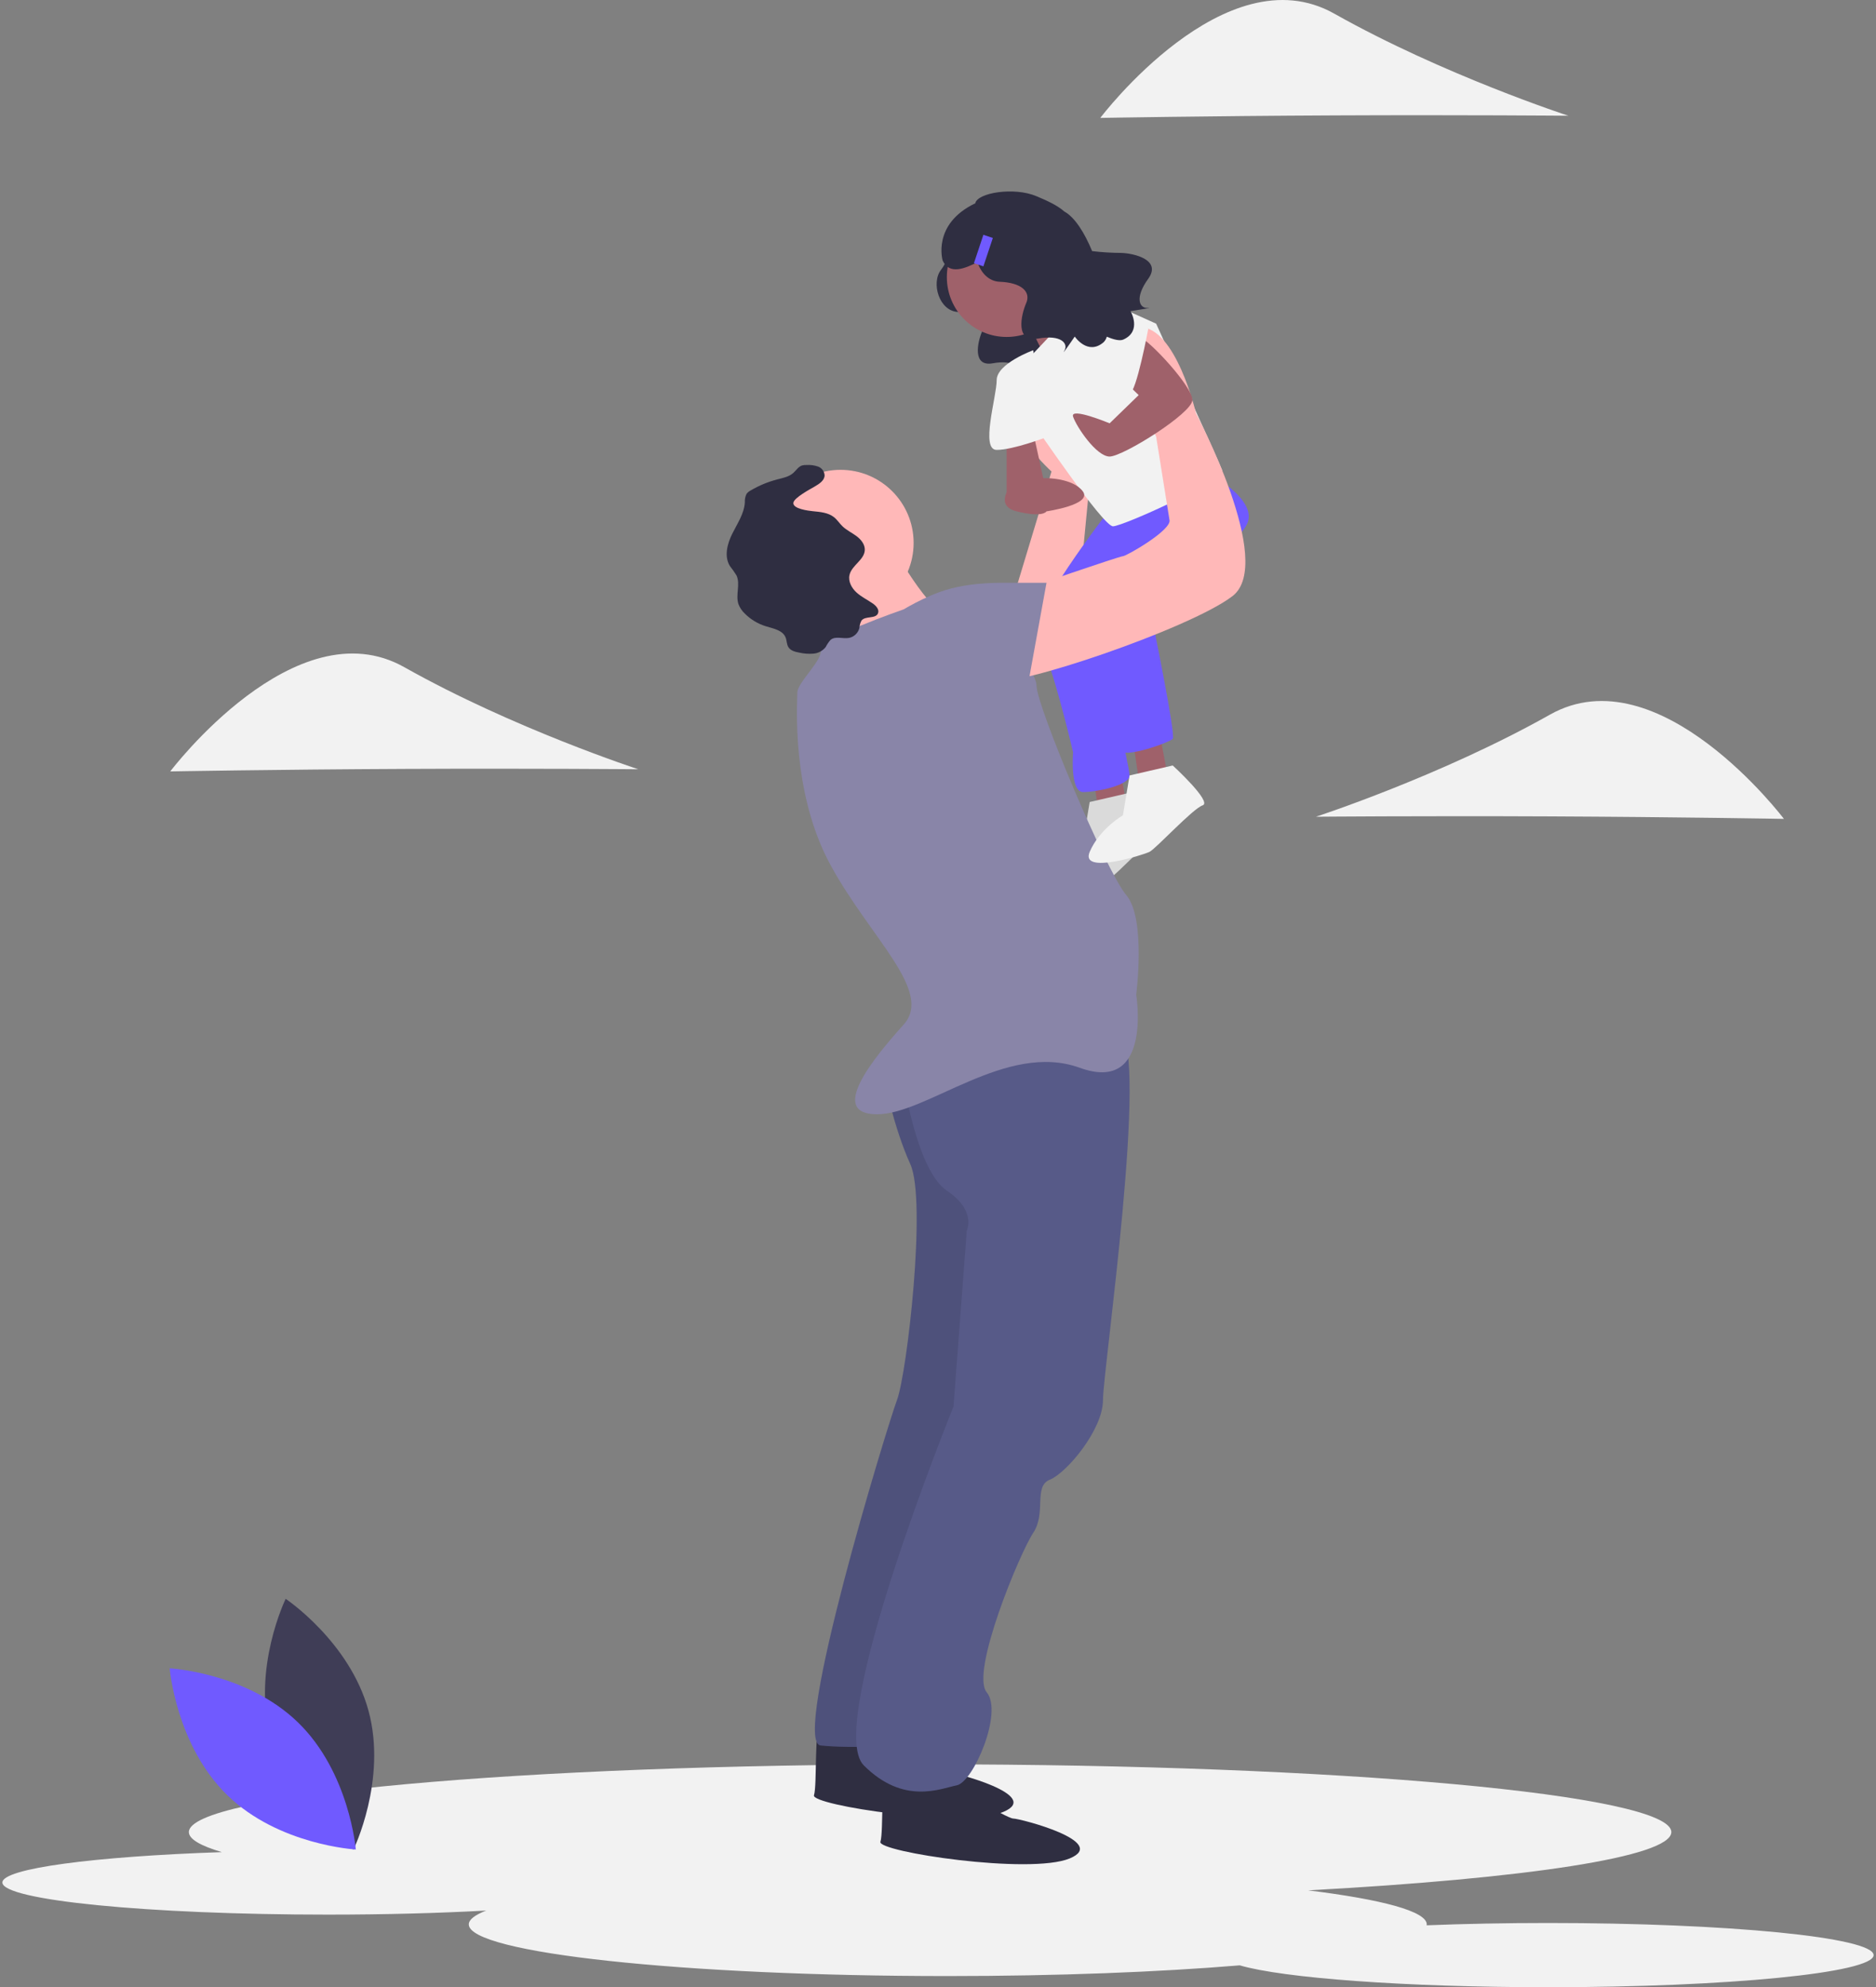 <svg width="236" height="250" viewBox="0 0 236 250" fill="none" xmlns="http://www.w3.org/2000/svg">
<rect x="0" y="0" width="236" height="250" fill="#808080" stroke="none"/>
<g clip-path="url(#clip0_755_1828)">
<path d="M194.768 241.919C189.36 241.919 184.197 242.023 179.471 242.211C179.479 242.173 179.483 242.134 179.485 242.095C179.485 240.455 173.853 238.957 164.565 237.814C191.919 236.328 210.255 233.601 210.255 230.482C210.255 225.775 168.506 221.959 117.007 221.959C65.508 221.959 23.76 225.775 23.76 230.482C23.76 231.36 25.214 232.206 27.91 233.003C11.845 233.549 0.3 235.054 0.3 236.825C0.3 239.056 18.626 240.865 41.231 240.865C48.468 240.865 55.264 240.679 61.163 240.354C59.739 240.908 58.974 241.492 58.974 242.095C58.974 245.685 85.951 248.595 119.23 248.595C133.056 248.595 145.792 248.092 155.96 247.247C161.407 248.847 176.723 250 194.768 250C217.374 250 235.7 248.191 235.7 245.96C235.7 243.728 217.374 241.919 194.768 241.919Z" fill="#F2F2F2"/>
<path d="M34.043 218.574C36.399 227.284 44.469 232.679 44.469 232.679C44.469 232.679 48.72 223.951 46.364 215.241C44.007 206.531 35.937 201.137 35.937 201.137C35.937 201.137 31.686 209.864 34.043 218.574Z" fill="#3F3D56"/>
<path d="M37.505 216.702C43.97 222.996 44.76 232.672 44.76 232.672C44.76 232.672 35.067 232.142 28.602 225.848C22.136 219.554 21.346 209.879 21.346 209.879C21.346 209.879 31.039 210.409 37.505 216.702Z" fill="#705AFF"/>
<path d="M118.907 31.447C118.907 31.447 119.649 32.297 118.378 33.942C117.107 35.587 118.133 39.158 120.549 39.249C122.964 39.34 124.135 40.351 123.553 41.684C122.971 43.017 122.271 46.183 124.901 45.702C127.532 45.22 128.363 46.267 127.897 47.072C127.432 47.877 129.07 45.471 129.07 45.471C129.07 45.471 130.536 47.655 132.335 46.127C134.135 44.598 134.85 30.741 131.182 30.506C127.514 30.271 118.907 31.447 118.907 31.447Z" fill="#2F2E41"/>
<path d="M137.501 97.345L138.337 103.196H142.099L140.845 96.509L137.501 97.345Z" fill="#9F616A"/>
<path d="M142.516 99.644C142.516 99.644 147.531 104.241 146.277 104.658C145.024 105.076 140.427 110.091 139.591 110.509C138.843 110.883 130.815 113.435 132.068 110.509C133.322 107.584 136.248 105.912 136.248 105.912L137.083 100.897L142.516 99.644Z" fill="#F2F2F2"/>
<path opacity="0.1" d="M142.516 99.644C142.516 99.644 147.531 104.241 146.277 104.658C145.024 105.076 140.427 110.091 139.591 110.509C138.843 110.883 130.815 113.435 132.068 110.509C133.322 107.584 136.248 105.912 136.248 105.912L137.083 100.897L142.516 99.644Z" fill="black"/>
<path d="M142.516 92.957L143.352 98.808H147.113L145.859 92.121L142.516 92.957Z" fill="#9F616A"/>
<path d="M126.8 77.426L132.277 59.315C132.277 59.315 123.083 50.957 129.352 48.449C135.621 45.942 137.292 58.479 137.292 58.479L135.203 80.211H126.844L126.8 77.426Z" fill="#FFB8B8"/>
<path d="M139.591 64.121C139.591 64.121 128.79 77.975 130.429 80.033C132.068 82.091 134.994 94.629 134.994 94.629C134.994 94.629 134.576 99.644 136.248 99.644C137.919 99.644 142.098 98.808 142.098 97.554C142.098 96.3 138.337 80.42 138.337 80.42L149.203 66.211L139.591 64.121Z" fill="#705AFF"/>
<path d="M140.427 64.957L151.292 59.106C151.292 59.106 158.815 62.867 156.725 66.211C154.636 69.554 145.024 78.33 145.024 78.33C145.024 78.33 147.949 92.539 147.531 92.957C147.113 93.375 142.516 95.046 141.263 94.629C140.009 94.211 133.322 77.912 134.994 77.076C136.666 76.24 142.098 67.464 142.098 67.464L140.427 64.957Z" fill="#705AFF"/>
<path d="M110.755 218.331C110.755 218.331 118.277 222.928 119.113 222.928C119.949 222.928 131.233 225.853 126.218 227.943C121.203 230.032 101.979 227.107 102.397 225.853C102.815 224.599 102.397 217.077 103.232 217.077C104.068 217.077 110.755 218.331 110.755 218.331Z" fill="#2F2E41"/>
<path d="M119.113 224.181C119.113 224.181 126.636 228.778 127.471 228.778C128.307 228.778 139.591 231.704 134.576 233.793C129.561 235.883 110.337 232.957 110.755 231.704C111.173 230.45 110.755 222.928 111.591 222.928C112.427 222.928 119.113 224.181 119.113 224.181Z" fill="#2F2E41"/>
<path d="M111.173 135.584C111.173 135.584 112.426 141.853 114.516 146.45C116.606 151.047 114.098 172.778 112.844 176.121C111.591 179.465 99.471 219.166 103.232 219.584C106.994 220.002 114.516 219.584 114.516 219.584L126.635 181.554L124.546 130.569L111.173 135.584Z" fill="#575A88"/>
<path opacity="0.1" d="M111.173 135.584C111.173 135.584 112.426 141.853 114.516 146.45C116.606 151.047 114.098 172.778 112.844 176.121C111.591 179.465 99.471 219.166 103.232 219.584C106.994 220.002 114.516 219.584 114.516 219.584L126.635 181.554L124.546 130.569L111.173 135.584Z" fill="black"/>
<path d="M113.68 136.002C113.68 136.002 115.352 147.286 119.113 149.793C122.874 152.3 121.621 154.808 121.621 154.808L119.949 176.957C119.949 176.957 103.65 217.077 108.665 222.092C113.68 227.107 118.277 225.017 120.367 224.599C122.457 224.181 126.218 215.405 124.128 212.898C122.039 210.39 128.307 195.345 129.979 192.838C131.651 190.33 129.979 186.987 132.069 186.151C134.158 185.316 138.755 179.883 138.755 176.121C138.755 172.36 144.606 132.241 140.845 129.733C137.083 127.226 112.974 134.908 112.974 134.908L113.68 136.002Z" fill="#575A88"/>
<path d="M105.74 77.494C110.818 77.494 114.934 73.378 114.934 68.3C114.934 63.222 110.818 59.106 105.74 59.106C100.662 59.106 96.546 63.222 96.546 68.3C96.546 73.378 100.662 77.494 105.74 77.494Z" fill="#FFB8B8"/>
<path d="M126.635 42.39C130.79 42.39 134.158 39.022 134.158 34.867C134.158 30.713 130.79 27.345 126.635 27.345C122.481 27.345 119.113 30.713 119.113 34.867C119.113 39.022 122.481 42.39 126.635 42.39Z" fill="#9F616A"/>
<path d="M112.009 68.3C112.009 68.3 117.024 77.494 119.531 77.494C122.039 77.494 109.501 87.106 109.501 87.106C109.501 87.106 105.322 74.987 104.486 74.569C103.65 74.151 112.009 68.3 112.009 68.3Z" fill="#FFB8B8"/>
<path d="M113.68 76.658C113.68 76.658 102.815 80.42 103.233 81.673C103.65 82.927 100.307 85.853 100.307 87.106C100.307 88.36 99.471 99.644 104.486 108.838C109.501 118.032 117.442 124.718 113.68 128.897C109.919 133.077 104.068 140.181 110.337 140.181C116.606 140.181 126.636 130.987 135.83 134.33C145.024 137.674 142.934 125.136 142.934 125.136C142.934 125.136 144.188 115.524 141.68 112.599C139.173 109.673 130.397 88.778 130.397 86.27C130.397 83.763 122.039 74.151 119.949 74.151C117.859 74.151 113.68 76.658 113.68 76.658Z" fill="#8985A8"/>
<path d="M128.725 39.464C128.725 39.464 132.128 45.934 132.307 47.087C132.486 48.24 138.337 39.464 138.337 39.464L131.65 34.867L128.725 39.464Z" fill="#9F616A"/>
<path d="M129.979 44.479L137.083 36.957L145.442 40.718C145.442 40.718 153.237 57.852 153.727 59.106C154.218 60.36 141.263 66.211 140.009 66.211C138.755 66.211 129.979 53.255 129.979 53.255C129.979 53.255 127.889 46.987 129.979 44.479Z" fill="#F2F2F2"/>
<path d="M126.635 54.509V62.031H131.651L130.001 54.509H126.635Z" fill="#9F616A"/>
<path d="M129.497 60.151C128.863 60.142 128.242 60.327 127.716 60.681C127.19 61.034 126.784 61.54 126.553 62.13C126.226 63.013 126.337 63.942 127.889 64.33C131.233 65.166 131.65 64.33 131.65 64.33C131.65 64.33 137.454 63.494 136.224 61.822C134.994 60.151 131.65 60.151 131.65 60.151H129.497Z" fill="#9F616A"/>
<path d="M147.531 96.3C147.531 96.3 152.546 100.897 151.292 101.315C150.039 101.733 145.442 106.748 144.606 107.166C143.858 107.54 135.83 110.091 137.083 107.166C138.337 104.241 141.262 102.569 141.262 102.569L142.098 97.554L147.531 96.3Z" fill="#F2F2F2"/>
<path d="M102.464 61.223C103.039 60.886 103.719 60.466 103.735 59.8C103.72 59.555 103.634 59.32 103.487 59.123C103.34 58.926 103.139 58.777 102.909 58.693C102.445 58.533 101.954 58.467 101.465 58.498C101.277 58.489 101.089 58.507 100.906 58.554C100.43 58.7 100.156 59.184 99.781 59.512C99.237 59.988 98.487 60.128 97.787 60.31C96.613 60.614 95.488 61.08 94.444 61.695C94.237 61.799 94.057 61.948 93.915 62.13C93.75 62.466 93.677 62.839 93.702 63.212C93.608 64.63 92.758 65.864 92.123 67.136C91.488 68.407 91.072 69.991 91.816 71.201C92.112 71.578 92.388 71.969 92.643 72.375C93.171 73.475 92.512 74.829 92.893 75.988C93.064 76.444 93.338 76.855 93.694 77.188C94.427 77.927 95.332 78.474 96.327 78.782C97.276 79.075 98.455 79.269 98.827 80.191C98.986 80.586 98.954 81.052 99.179 81.414C99.458 81.862 100.033 82.007 100.552 82.103C101.135 82.236 101.735 82.279 102.331 82.231C102.629 82.206 102.919 82.12 103.182 81.978C103.446 81.837 103.678 81.644 103.865 81.41C104.034 81.08 104.242 80.772 104.486 80.494C105.092 79.988 106.011 80.388 106.788 80.254C107.103 80.194 107.394 80.046 107.628 79.827C107.861 79.608 108.028 79.326 108.107 79.016C108.128 78.685 108.219 78.362 108.375 78.07C108.857 77.452 110.127 77.888 110.446 77.172C110.653 76.707 110.22 76.215 109.801 75.925C109.118 75.453 108.354 75.089 107.742 74.529C107.129 73.968 106.676 73.129 106.868 72.321C107.155 71.109 108.737 70.442 108.79 69.198C108.82 68.485 108.308 67.859 107.734 67.435C107.161 67.01 106.496 66.705 105.984 66.209C105.609 65.847 105.326 65.391 104.919 65.066C104.182 64.477 103.175 64.405 102.236 64.309C101.733 64.257 99.726 64.025 99.805 63.258C99.87 62.622 101.953 61.522 102.464 61.223Z" fill="#2F2E41"/>
<path d="M129.979 44.061C129.979 44.061 125.382 45.733 125.382 47.822C125.382 49.912 123.292 56.599 125.382 56.599C127.471 56.599 131.65 54.994 131.65 54.994L129.979 44.061Z" fill="#F2F2F2"/>
<path d="M128.725 74.151C128.725 74.151 140.845 69.972 141.263 69.972C141.68 69.972 147.531 66.629 147.113 65.375L145.442 54.927C145.442 54.927 138.755 41.136 143.352 41.136C147.949 41.136 150.457 52.002 150.457 52.002C150.457 52.002 160.487 70.808 155.054 74.987C149.621 79.166 127.054 86.688 125.8 85.435C124.546 84.181 128.725 74.151 128.725 74.151Z" fill="#FFB8B8"/>
<path d="M140.427 46.987L143.248 49.705L139.591 53.255C139.591 53.255 134.576 51.166 134.994 52.419C135.412 53.673 137.919 57.434 139.591 57.434C141.262 57.434 149.963 52.002 150.001 50.33C150.039 48.658 144.606 42.807 143.352 42.39C142.098 41.972 140.427 46.987 140.427 46.987Z" fill="#9F616A"/>
<path d="M135.122 44.074C135.122 44.074 141.262 49.494 142.098 49.494C142.934 49.494 144.454 41.35 144.454 41.35C144.454 41.35 139.5 38.122 137.665 39.002C135.83 39.882 135.122 44.074 135.122 44.074Z" fill="#F2F2F2"/>
<path d="M113.68 79.166C113.68 79.166 113.68 73.315 126.218 73.315H131.65L129.143 87.106L120.785 89.614L113.68 79.166Z" fill="#8985A8"/>
<path d="M141.067 31.818C139.838 31.812 138.611 31.737 137.39 31.592C136.432 29.276 135.212 27.333 133.892 26.609C132.955 25.77 131.509 25.161 130.375 24.679C127.591 23.496 122.956 24.234 122.685 25.579C117.205 28.198 118.59 32.795 118.59 32.795C119.441 34.595 121.351 33.797 122.972 32.983C123.385 34.287 124.363 35.394 125.762 35.447C128.438 35.548 129.735 36.668 129.09 38.145C128.445 39.621 127.67 43.129 130.584 42.595C133.498 42.062 134.419 43.222 133.903 44.114C133.387 45.005 135.203 42.34 135.203 42.34C135.203 42.34 136.826 44.76 138.819 43.066C139.021 42.872 139.165 42.626 139.235 42.355C140.162 42.754 140.896 42.905 141.312 42.719C143.7 41.651 142.217 39.142 142.217 39.142C142.217 39.142 145.404 38.654 144.377 38.734C143.35 38.816 142.701 37.484 144.438 35.085C146.176 32.686 142.677 31.873 141.067 31.818Z" fill="#2F2E41"/>
<path d="M124.899 29.938L123.709 29.542L122.522 33.11L123.711 33.506L124.899 29.938Z" fill="#705AFF"/>
<path d="M50.913 96.732C34.654 96.807 21.419 97.047 21.419 97.047C21.419 97.047 37.15 76.21 50.854 83.93C64.557 91.65 80.299 96.776 80.299 96.776C80.299 96.776 67.172 96.657 50.913 96.732Z" fill="#F2F2F2"/>
<path d="M167.91 14.518C151.651 14.592 138.417 14.833 138.417 14.833C138.417 14.833 154.147 -6.004 167.851 1.716C181.554 9.436 197.296 14.561 197.296 14.561C197.296 14.561 184.169 14.443 167.91 14.518Z" fill="#F2F2F2"/>
<path d="M194.925 102.705C211.184 102.78 224.418 103.02 224.418 103.02C224.418 103.02 208.687 82.183 194.984 89.903C181.28 97.623 165.539 102.748 165.539 102.748C165.539 102.748 178.666 102.63 194.925 102.705Z" fill="#F2F2F2"/>
</g>
<defs>
<clipPath id="clip0_755_1828">
<rect width="235.4" height="250" fill="white" transform="translate(0.3)"/>
</clipPath>
</defs>
</svg>
